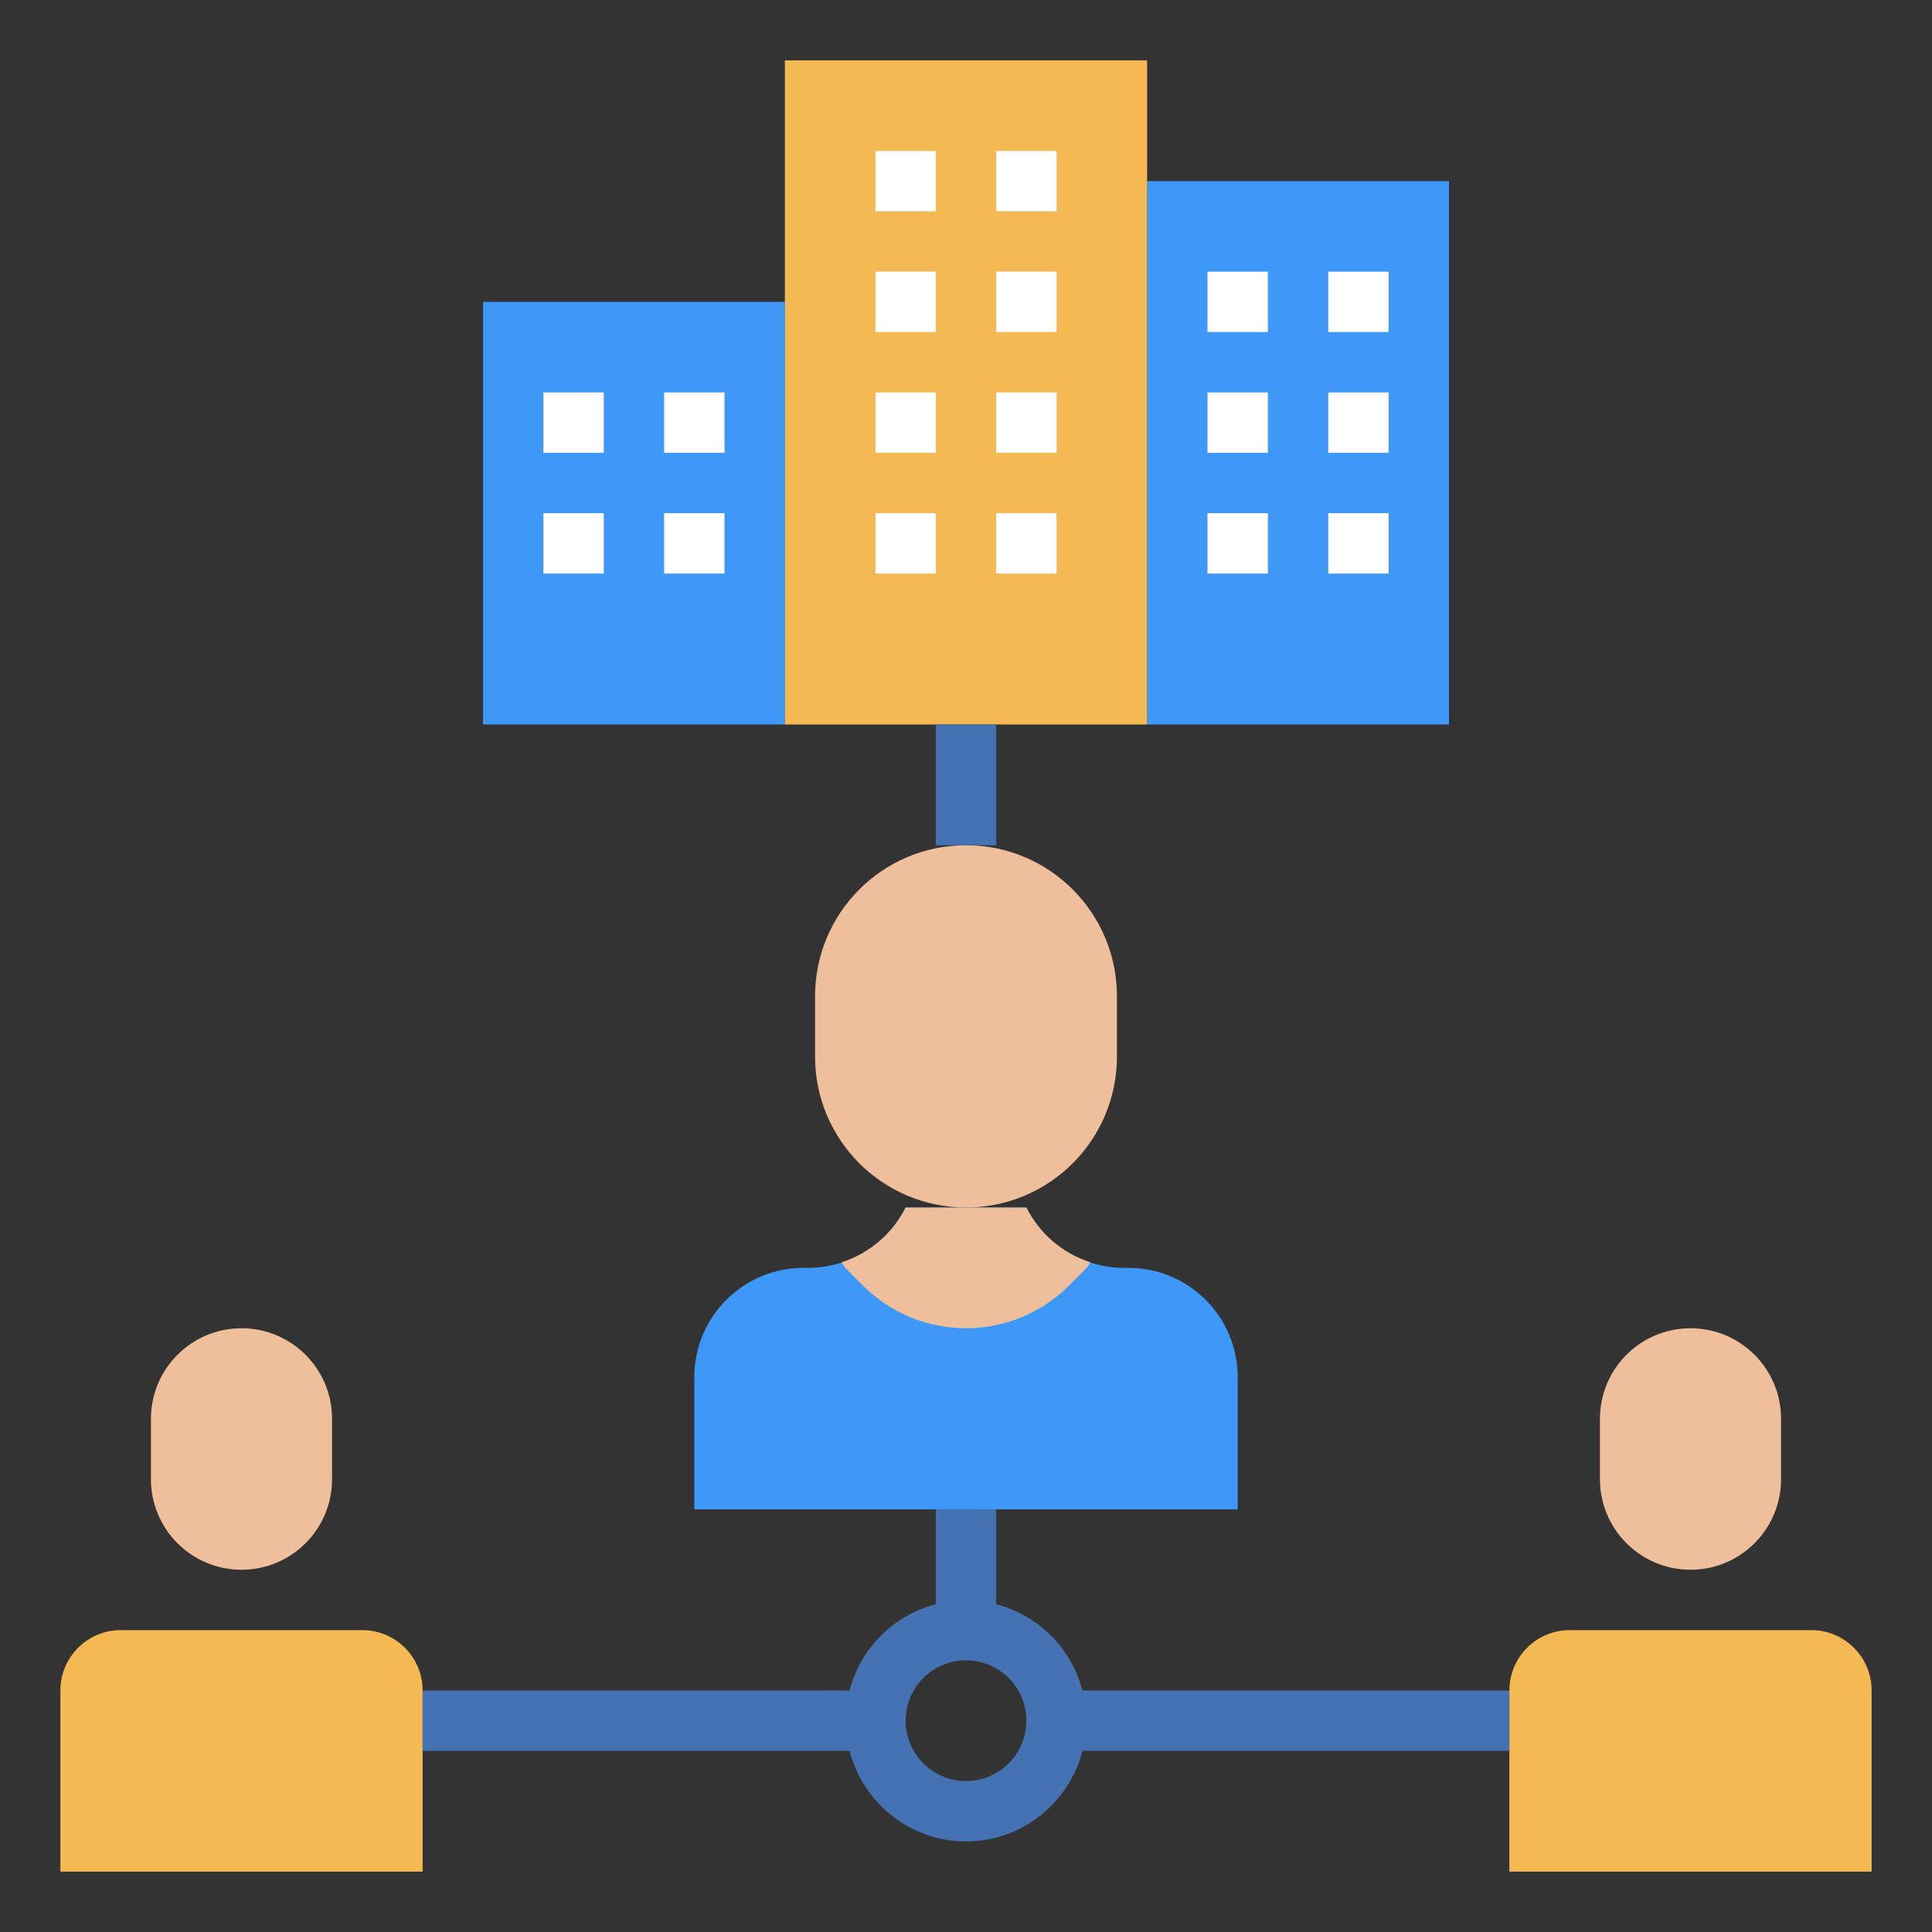 <svg id="Layer_3" enable-background="new 0 0 64 64" height="512" viewBox="0 0 64 64" width="512" xmlns="http://www.w3.org/2000/svg"><rect x="0" y="0" width="64" height="64" fill="#333333" stroke="none"/><g><path d="m16 10h10v14h-10z" fill="#3d98f7"/><path d="m38 6h10v18h-10z" fill="#3d98f7"/><path d="m26 2h12v22h-12z" fill="#f5b953"/><path d="m34 40c.613 1.226 1.866 2 3.236 2h.146c1.998 0 3.618 1.62 3.618 3.618v4.382h-18v-4.382c0-1.998 1.62-3.618 3.618-3.618h.146c1.37 0 2.623-.774 3.236-2" fill="#3d98f7"/><path d="m28 42 .586.586c.905.905 2.133 1.414 3.414 1.414s2.509-.509 3.414-1.414l.586-.586.122-.183c-.908-.294-1.682-.936-2.122-1.817h-4c-.44.881-1.214 1.523-2.122 1.817z" fill="#efbe9a"/><path d="m32 40c-2.761 0-5-2.239-5-5v-2c0-2.761 2.239-5 5-5 2.761 0 5 2.239 5 5v2c0 2.761-2.239 5-5 5z" fill="#efbe9a"/><path d="m52 54h8c1.105 0 2 .895 2 2v6h-12v-6c0-1.105.895-2 2-2z" fill="#f5b953"/><path d="m4 54h8c1.105 0 2 .895 2 2v6h-12v-6c0-1.105.895-2 2-2z" fill="#f5b953"/><path d="m56 44c1.657 0 3 1.343 3 3v2c0 1.657-1.343 3-3 3-1.657 0-3-1.343-3-3v-2c0-1.657 1.343-3 3-3z" fill="#efbe9a"/><path d="m8 44c1.657 0 3 1.343 3 3v2c0 1.657-1.343 3-3 3-1.657 0-3-1.343-3-3v-2c0-1.657 1.343-3 3-3z" fill="#efbe9a"/><g><path d="m29 5h2v2h-2z" fill="#fff"/></g><g><path d="m33 5h2v2h-2z" fill="#fff"/></g><g><path d="m29 9h2v2h-2z" fill="#fff"/></g><g><path d="m33 9h2v2h-2z" fill="#fff"/></g><g><path d="m29 13h2v2h-2z" fill="#fff"/></g><g><path d="m33 13h2v2h-2z" fill="#fff"/></g><g><path d="m29 17h2v2h-2z" fill="#fff"/></g><g><path d="m33 17h2v2h-2z" fill="#fff"/></g><g><path d="m18 13h2v2h-2z" fill="#fff"/></g><g><path d="m22 13h2v2h-2z" fill="#fff"/></g><g><path d="m18 17h2v2h-2z" fill="#fff"/></g><g><path d="m22 17h2v2h-2z" fill="#fff"/></g><g><path d="m40 9h2v2h-2z" fill="#fff"/></g><g><path d="m44 9h2v2h-2z" fill="#fff"/></g><g><path d="m40 13h2v2h-2z" fill="#fff"/></g><g><path d="m44 13h2v2h-2z" fill="#fff"/></g><g><path d="m40 17h2v2h-2z" fill="#fff"/></g><g><path d="m44 17h2v2h-2z" fill="#fff"/></g><g fill="#4472b2"><path d="m50 56h-14.142c-.364-1.399-1.459-2.494-2.858-2.858v-3.142h-2v3.142c-1.399.364-2.494 1.459-2.858 2.858h-14.142v2h14.142c.447 1.721 2 3 3.858 3s3.411-1.279 3.858-3h14.142zm-18 3c-1.103 0-2-.897-2-2s.897-2 2-2 2 .897 2 2-.897 2-2 2z"/><path d="m31 24h2v4h-2z"/></g></g></svg>
